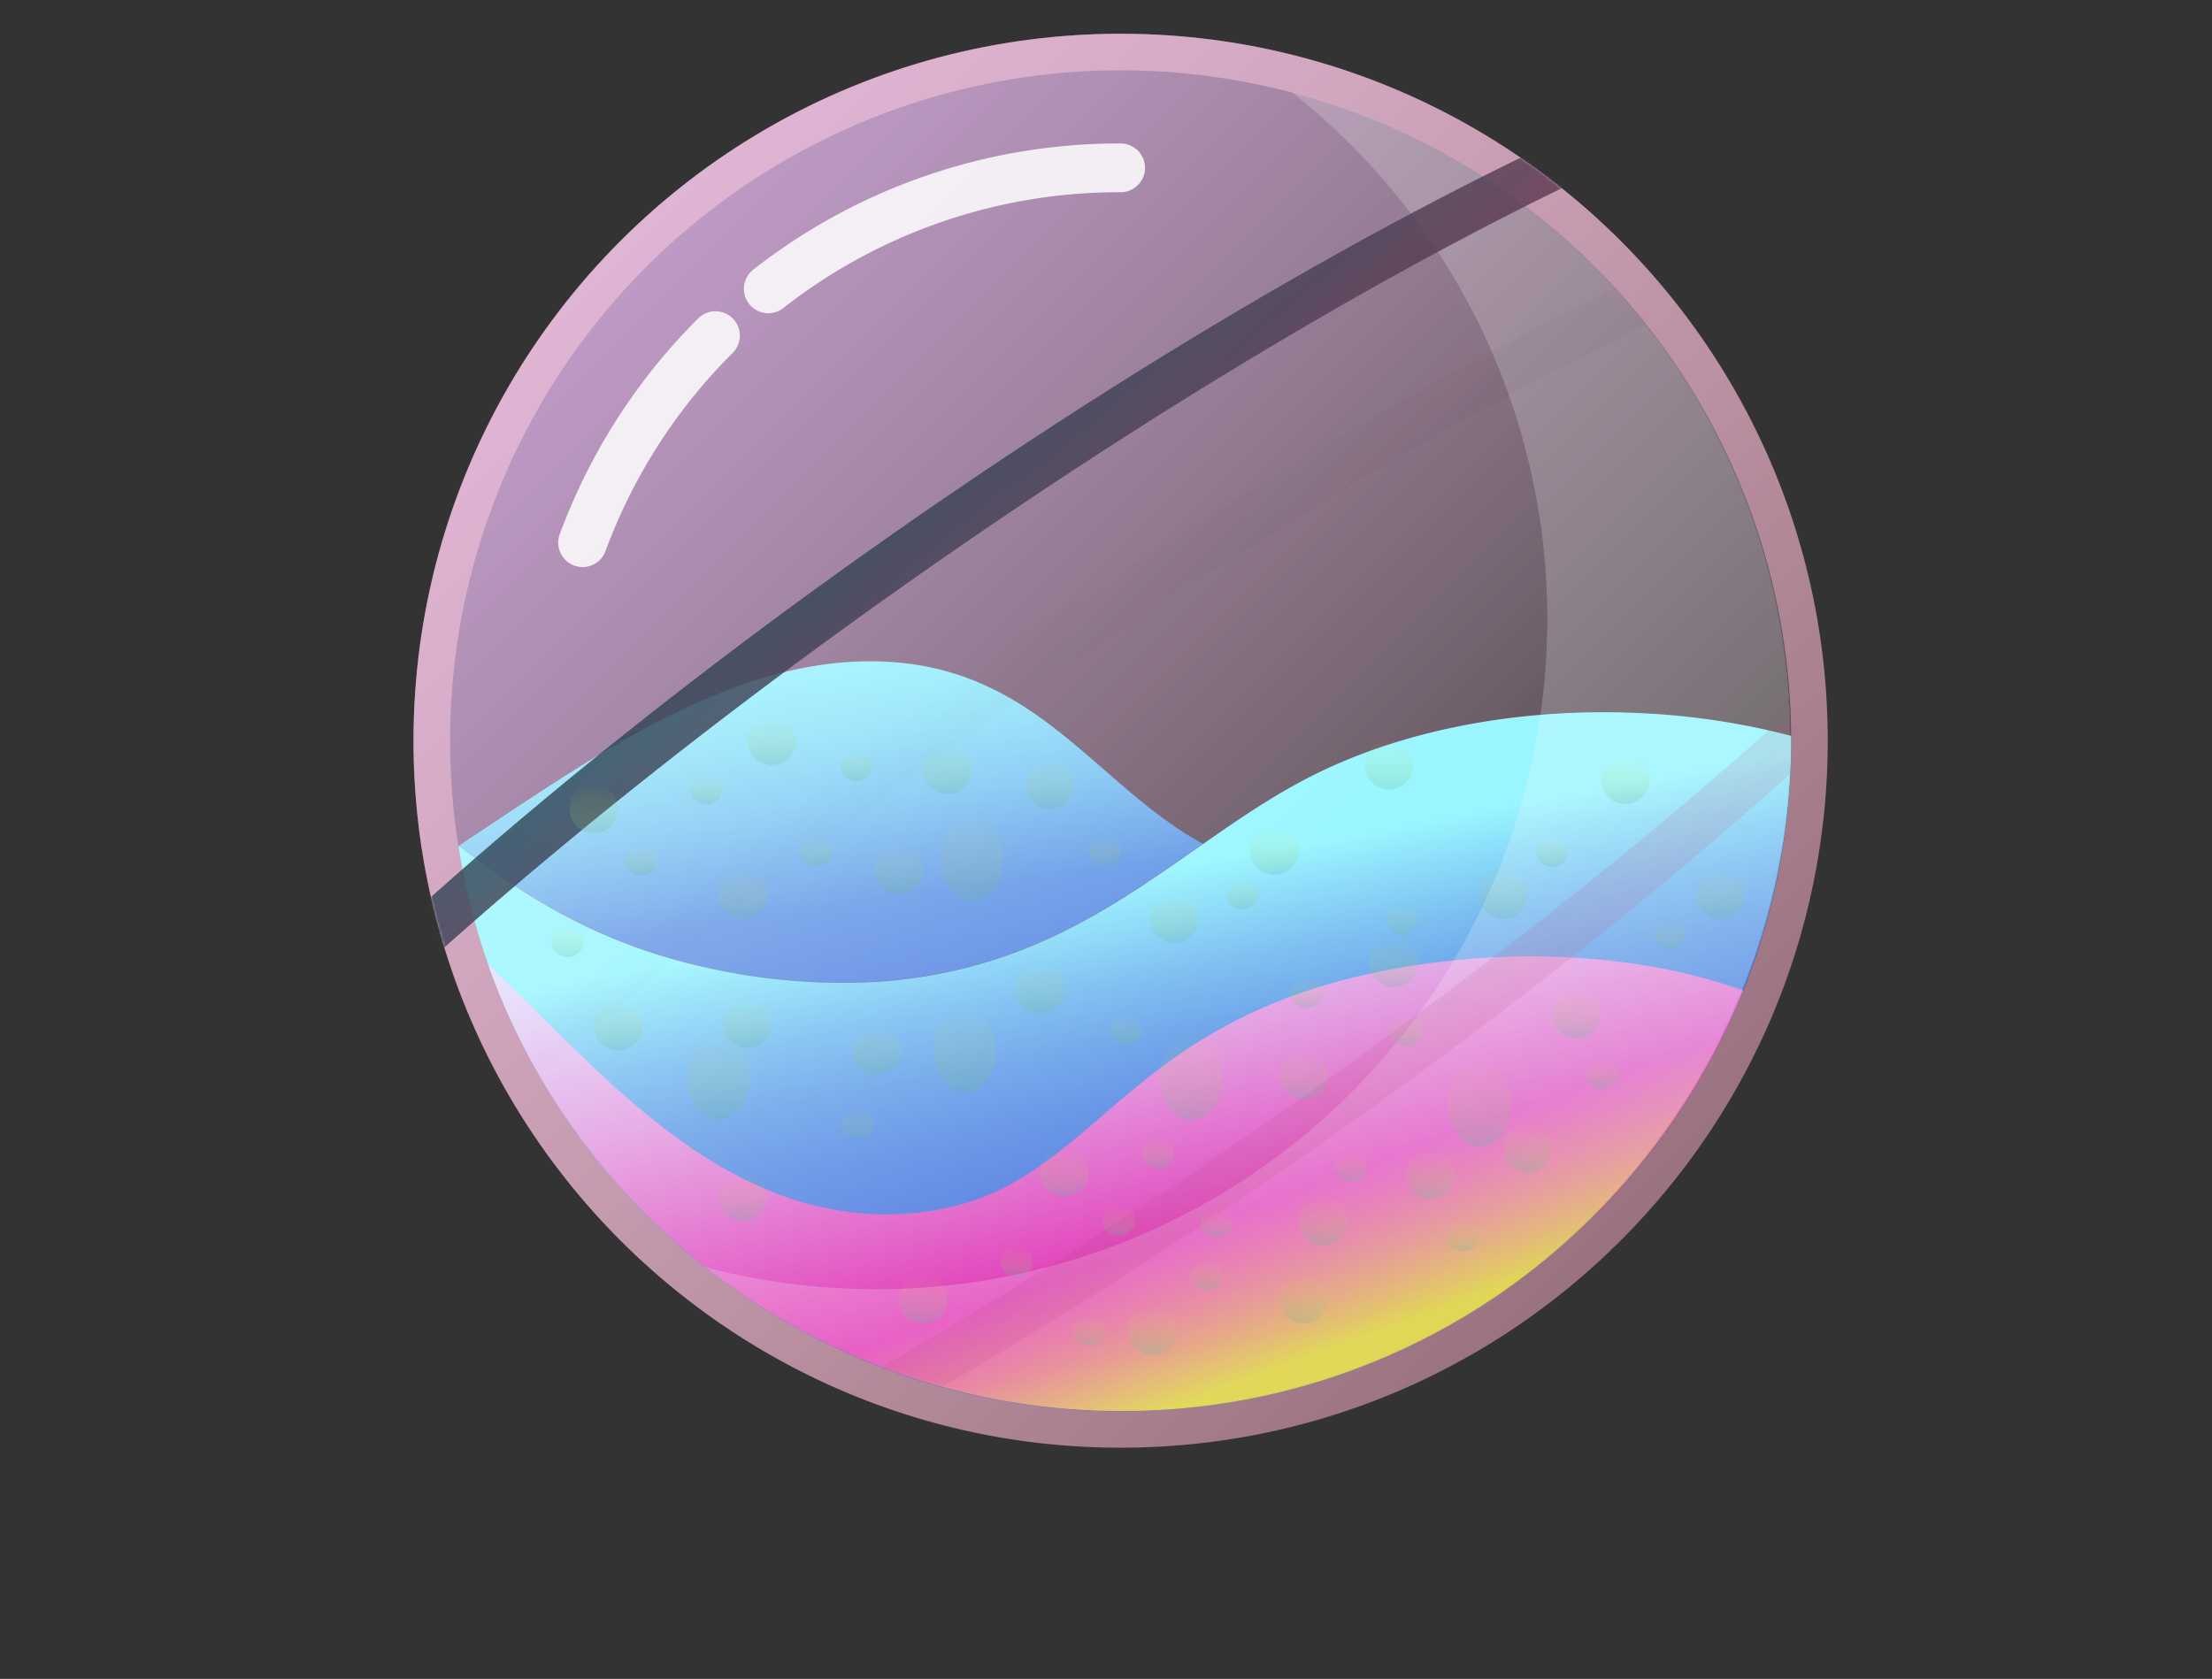 <svg xmlns="http://www.w3.org/2000/svg" xmlns:xlink="http://www.w3.org/1999/xlink" viewBox="0 0 907.19 688.7">
  <rect x="0" y="0" width="907.19" height="688.7" fill="#333333" stroke="none"/>
  <defs>
    <linearGradient id="linear-gradient" x1="664.65" y1="508.91" x2="254.53" y2="98.79" gradientUnits="userSpaceOnUse">
      <stop offset="0" stop-color="#ffafcb" stop-opacity="0"/>
      <stop offset="1" stop-color="#e678ff"/>
    </linearGradient>
    <linearGradient id="linear-gradient-2" x1="1177.81" y1="876.58" x2="1148.47" y2="674.86" gradientUnits="userSpaceOnUse">
      <stop offset="0" stop-color="#4268db"/>
      <stop offset="0.4" stop-color="#558be4"/>
      <stop offset="0.44" stop-color="#578fe5"/>
      <stop offset="0.49" stop-color="#5e9ce8"/>
      <stop offset="0.64" stop-color="#72c2f2"/>
      <stop offset="0.78" stop-color="#80ddf9"/>
      <stop offset="0.91" stop-color="#89eefd"/>
      <stop offset="1" stop-color="#8cf4ff"/>
    </linearGradient>
    <linearGradient id="linear-gradient-3" x1="1341.37" y1="1055.88" x2="1288.19" y2="775.3" gradientUnits="userSpaceOnUse">
      <stop offset="0" stop-color="#4268db"/>
      <stop offset="0.34" stop-color="#436adc"/>
      <stop offset="0.46" stop-color="#4771dd"/>
      <stop offset="0.51" stop-color="#4a76df"/>
      <stop offset="0.59" stop-color="#4c7ae0"/>
      <stop offset="0.68" stop-color="#5387e3"/>
      <stop offset="0.77" stop-color="#5e9be8"/>
      <stop offset="0.86" stop-color="#6db8f0"/>
      <stop offset="0.95" stop-color="#80ddf9"/>
      <stop offset="1" stop-color="#8cf4ff"/>
    </linearGradient>
    <linearGradient id="linear-gradient-4" x1="1309.23" y1="994.16" x2="1269.37" y2="768.1" gradientUnits="userSpaceOnUse">
      <stop offset="0.11" stop-color="#de009f"/>
      <stop offset="0.35" stop-color="#df41bb"/>
      <stop offset="0.66" stop-color="#e095df"/>
      <stop offset="0.89" stop-color="#e1caf6"/>
      <stop offset="1" stop-color="#e1deff"/>
    </linearGradient>
    <linearGradient id="linear-gradient-5" x1="1374.11" y1="978.55" x2="1185.89" y2="461.45" gradientUnits="userSpaceOnUse">
      <stop offset="0.02" stop-color="#dfff3b"/>
      <stop offset="0.14" stop-color="#eeff94" stop-opacity="0"/>
    </linearGradient>
    <linearGradient id="linear-gradient-6" x1="664.65" y1="508.91" x2="254.53" y2="98.79" gradientUnits="userSpaceOnUse">
      <stop offset="0" stop-color="#fff" stop-opacity="0"/>
      <stop offset="1" stop-color="#fff"/>
    </linearGradient>
    <filter id="luminosity-noclip" x="820.41" y="416.15" width="871.19" height="633.7" filterUnits="userSpaceOnUse" color-interpolation-filters="sRGB">
      <feFlood flood-color="#fff" result="bg"/>
      <feBlend in="SourceGraphic" in2="bg"/>
    </filter>
    <mask id="mask" x="0" y="0" width="871.19" height="633.7" maskUnits="userSpaceOnUse">
      <g filter="url(#luminosity-noclip)">
        <g transform="translate(-820.41 -416.15)">
          <g opacity="0.8" style="mix-blend-mode: hard-light">
            <path d="M1536.62,584.84C1488,492.77,1391.35,430,1280,430c-160.16,0-290,129.84-290,290a288.66,288.66,0,0,0,54.07,168.65Z"/>
          </g>
        </g>
      </g>
    </mask>
    <linearGradient id="linear-gradient-7" x1="1338.3" y1="831.08" x2="1173.7" y2="634.92" gradientUnits="userSpaceOnUse">
      <stop offset="0" stop-color="#cb5180"/>
      <stop offset="0.13" stop-color="#c5517e"/>
      <stop offset="0.3" stop-color="#b54f7a"/>
      <stop offset="0.49" stop-color="#994d72"/>
      <stop offset="0.7" stop-color="#734a67"/>
      <stop offset="0.91" stop-color="#43465a"/>
      <stop offset="1" stop-color="#2e4454"/>
    </linearGradient>
    <linearGradient id="linear-gradient-8" x1="1338.3" y1="831.08" x2="1173.7" y2="634.92" gradientUnits="userSpaceOnUse">
      <stop offset="0" stop-color="#cb5180"/>
      <stop offset="0.01" stop-color="#c8507e" stop-opacity="0.98"/>
      <stop offset="0.5" stop-color="#5d253b" stop-opacity="0.46"/>
      <stop offset="0.84" stop-color="#1a0a10" stop-opacity="0.13"/>
      <stop offset="1" stop-opacity="0"/>
    </linearGradient>
    <mask id="mask-3" x="36" y="28.85" width="871.19" height="659.85" maskUnits="userSpaceOnUse">
      <g transform="translate(-820.41 -416.15)">
        <g id="LowYellow">
          <path d="M1280,995a275,275,0,1,1,194.45-80.55A273.19,273.19,0,0,1,1280,995Z" fill="#fff"/>
        </g>
      </g>
    </mask>
    <linearGradient id="linear-gradient-9" x1="1374.3" y1="886.08" x2="1209.7" y2="689.92" xlink:href="#linear-gradient-8"/>
    <linearGradient id="linear-gradient-10" x1="304.59" y1="376.85" x2="304.59" y2="356.85" gradientUnits="userSpaceOnUse">
      <stop offset="0" stop-color="#5fbaa0"/>
      <stop offset="1" stop-color="#f6ee1e" stop-opacity="0"/>
    </linearGradient>
    <linearGradient id="linear-gradient-11" x1="316.59" y1="313.85" x2="316.59" y2="293.85" xlink:href="#linear-gradient-10"/>
    <linearGradient id="linear-gradient-12" x1="388.59" y1="325.85" x2="388.59" y2="305.85" xlink:href="#linear-gradient-10"/>
    <linearGradient id="linear-gradient-13" x1="368.59" y1="366.85" x2="368.59" y2="346.85" xlink:href="#linear-gradient-10"/>
    <linearGradient id="linear-gradient-14" x1="243.59" y1="341.85" x2="243.59" y2="321.85" xlink:href="#linear-gradient-10"/>
    <linearGradient id="linear-gradient-15" x1="666.59" y1="329.85" x2="666.59" y2="309.85" xlink:href="#linear-gradient-10"/>
    <linearGradient id="linear-gradient-16" x1="430.59" y1="331.85" x2="430.59" y2="311.85" xlink:href="#linear-gradient-10"/>
    <linearGradient id="linear-gradient-17" x1="586.59" y1="491.85" x2="586.59" y2="471.85" xlink:href="#linear-gradient-10"/>
    <linearGradient id="linear-gradient-18" x1="436.59" y1="490.85" x2="436.59" y2="470.85" xlink:href="#linear-gradient-10"/>
    <linearGradient id="linear-gradient-19" x1="426.59" y1="415.85" x2="426.59" y2="395.85" xlink:href="#linear-gradient-10"/>
    <linearGradient id="linear-gradient-20" x1="253.59" y1="430.85" x2="253.59" y2="410.85" xlink:href="#linear-gradient-10"/>
    <linearGradient id="linear-gradient-21" x1="626.59" y1="480.85" x2="626.59" y2="460.85" xlink:href="#linear-gradient-10"/>
    <linearGradient id="linear-gradient-22" x1="542.59" y1="510.85" x2="542.59" y2="490.85" xlink:href="#linear-gradient-10"/>
    <linearGradient id="linear-gradient-23" x1="646.59" y1="425.85" x2="646.59" y2="405.85" xlink:href="#linear-gradient-10"/>
    <linearGradient id="linear-gradient-24" x1="705.59" y1="376.85" x2="705.59" y2="356.85" xlink:href="#linear-gradient-10"/>
    <linearGradient id="linear-gradient-25" x1="571.59" y1="404.85" x2="571.59" y2="384.85" xlink:href="#linear-gradient-10"/>
    <linearGradient id="linear-gradient-26" x1="616.59" y1="376.85" x2="616.59" y2="356.85" xlink:href="#linear-gradient-10"/>
    <linearGradient id="linear-gradient-27" x1="481.59" y1="386.85" x2="481.59" y2="366.85" xlink:href="#linear-gradient-10"/>
    <linearGradient id="linear-gradient-28" x1="534.59" y1="542.85" x2="534.59" y2="522.85" xlink:href="#linear-gradient-10"/>
    <linearGradient id="linear-gradient-29" x1="304.59" y1="500.85" x2="304.59" y2="480.85" xlink:href="#linear-gradient-10"/>
    <linearGradient id="linear-gradient-30" x1="472.59" y1="555.85" x2="472.59" y2="535.85" xlink:href="#linear-gradient-10"/>
    <linearGradient id="linear-gradient-31" x1="378.59" y1="542.85" x2="378.59" y2="522.85" xlink:href="#linear-gradient-10"/>
    <linearGradient id="linear-gradient-32" x1="359.59" y1="440.85" x2="359.59" y2="420.85" xlink:href="#linear-gradient-10"/>
    <linearGradient id="linear-gradient-33" x1="534.59" y1="450.85" x2="534.59" y2="430.85" xlink:href="#linear-gradient-10"/>
    <linearGradient id="linear-gradient-34" x1="569.59" y1="323.85" x2="569.59" y2="303.85" xlink:href="#linear-gradient-10"/>
    <linearGradient id="linear-gradient-35" x1="522.59" y1="358.85" x2="522.59" y2="338.85" xlink:href="#linear-gradient-10"/>
    <linearGradient id="linear-gradient-36" x1="306.59" y1="429.85" x2="306.59" y2="409.85" xlink:href="#linear-gradient-10"/>
    <linearGradient id="linear-gradient-37" x1="636.58" y1="355.54" x2="636.58" y2="343.32" xlink:href="#linear-gradient-10"/>
    <linearGradient id="linear-gradient-38" x1="289.52" y1="330.06" x2="289.52" y2="317.85" xlink:href="#linear-gradient-10"/>
    <linearGradient id="linear-gradient-39" x1="351.18" y1="320.39" x2="351.18" y2="308.18" xlink:href="#linear-gradient-10"/>
    <linearGradient id="linear-gradient-40" x1="334.94" y1="355.43" x2="334.94" y2="343.22" xlink:href="#linear-gradient-10"/>
    <linearGradient id="linear-gradient-41" x1="263.21" y1="359.16" x2="263.21" y2="346.95" xlink:href="#linear-gradient-10"/>
    <linearGradient id="linear-gradient-42" x1="554.16" y1="484.84" x2="554.16" y2="472.62" xlink:href="#linear-gradient-10"/>
    <linearGradient id="linear-gradient-43" x1="398.73" y1="369.84" x2="398.73" y2="334.85" xlink:href="#linear-gradient-10"/>
    <linearGradient id="linear-gradient-44" x1="452.97" y1="355.06" x2="452.97" y2="342.84" xlink:href="#linear-gradient-10"/>
    <linearGradient id="linear-gradient-45" x1="657.22" y1="446.77" x2="657.22" y2="434.55" xlink:href="#linear-gradient-10"/>
    <linearGradient id="linear-gradient-46" x1="474.94" y1="479.16" x2="474.94" y2="466.94" xlink:href="#linear-gradient-10"/>
    <linearGradient id="linear-gradient-47" x1="488.47" y1="459.5" x2="488.47" y2="424.51" xlink:href="#linear-gradient-10"/>
    <linearGradient id="linear-gradient-48" x1="232.83" y1="392.52" x2="232.83" y2="380.3" xlink:href="#linear-gradient-10"/>
    <linearGradient id="linear-gradient-49" x1="576.69" y1="429.05" x2="576.69" y2="416.84" xlink:href="#linear-gradient-10"/>
    <linearGradient id="linear-gradient-50" x1="599.86" y1="513.26" x2="599.86" y2="501.05" xlink:href="#linear-gradient-10"/>
    <linearGradient id="linear-gradient-51" x1="535.93" y1="413.46" x2="535.93" y2="401.25" xlink:href="#linear-gradient-10"/>
    <linearGradient id="linear-gradient-52" x1="574.97" y1="383.54" x2="574.97" y2="371.32" xlink:href="#linear-gradient-10"/>
    <linearGradient id="linear-gradient-53" x1="606.78" y1="470.47" x2="606.78" y2="435.48" xlink:href="#linear-gradient-10"/>
    <linearGradient id="linear-gradient-54" x1="685.07" y1="389.54" x2="685.07" y2="377.32" xlink:href="#linear-gradient-10"/>
    <linearGradient id="linear-gradient-55" x1="395.67" y1="448.17" x2="395.67" y2="413.18" xlink:href="#linear-gradient-10"/>
    <linearGradient id="linear-gradient-56" x1="446.8" y1="551.91" x2="446.8" y2="539.7" xlink:href="#linear-gradient-10"/>
    <linearGradient id="linear-gradient-57" x1="294.78" y1="459.26" x2="294.78" y2="424.27" xlink:href="#linear-gradient-10"/>
    <linearGradient id="linear-gradient-58" x1="458.77" y1="506.85" x2="458.77" y2="494.64" xlink:href="#linear-gradient-10"/>
    <linearGradient id="linear-gradient-59" x1="351.56" y1="466.91" x2="351.56" y2="454.7" xlink:href="#linear-gradient-10"/>
    <linearGradient id="linear-gradient-60" x1="416.98" y1="523.62" x2="416.98" y2="511.41" xlink:href="#linear-gradient-10"/>
    <linearGradient id="linear-gradient-61" x1="461.8" y1="428.73" x2="461.8" y2="416.52" xlink:href="#linear-gradient-10"/>
    <linearGradient id="linear-gradient-62" x1="509.42" y1="373.06" x2="509.42" y2="360.84" xlink:href="#linear-gradient-10"/>
    <linearGradient id="linear-gradient-63" x1="494.8" y1="529.05" x2="494.8" y2="516.84" xlink:href="#linear-gradient-10"/>
    <linearGradient id="linear-gradient-64" x1="498.91" y1="507.9" x2="498.91" y2="495.69" xlink:href="#linear-gradient-10"/>
  </defs>
  <title>glassplanet</title>
  <g style="isolation: isolate">
    <g id="artwork">
      <g>
        <g id="Base" opacity="0.55" style="mix-blend-mode: hard-light">
          <circle cx="459.59" cy="303.85" r="290" fill="url(#linear-gradient)"/>
        </g>
        <g opacity="0.5" style="mix-blend-mode: overlay">
          <path d="M1280,430c-160.16,0-290,129.84-290,290s129.84,290,290,290,290-129.84,290-290S1440.16,430,1280,430Zm194.45,484.45A275,275,0,1,1,1555,720,273.19,273.19,0,0,1,1474.45,914.45Z" transform="translate(-820.41 -416.15)" fill="#ffafcb"/>
        </g>
        <path d="M1181.52,818.73c59.37-4.39,96.44-31.42,132.25-56.44-44.4-24.16-68.27-73.24-133.31-74.84C1119.49,686,1063,727.19,1008.7,763c25.89,19.79,58.29,42.2,110.55,51.82A251.31,251.31,0,0,0,1181.52,818.73Z" transform="translate(-820.41 -416.15)" fill="url(#linear-gradient-2)"/>
        <path d="M1555,718a297,297,0,0,0-58.17-9.13c-48.29-2.87-98.69,5.27-139.27,26-15.28,7.79-29.42,17.49-43.76,27.5-35.81,25-72.88,52.05-132.25,56.44a251.31,251.31,0,0,1-62.27-3.88c-52.26-9.62-84.66-32-110.55-51.82l-.32.22c.07.44.15.88.22,1.32.21,1.29.42,2.58.65,3.87.06.35.13.7.19,1.06.26,1.42.52,2.84.8,4.26,0,.13,0,.25.08.38q1,5.07,2.2,10.08l0,.15.3,1.21c.32,1.32.64,2.63,1,3.94l.3,1.1q2.54,9.63,5.76,19l.27.78c.1.3.21.59.32.89.41,1.19.83,2.38,1.27,3.56.1.28.21.56.31.85l.08.21c.79,2.13,1.62,4.25,2.46,6.36l.33.83q1.32,3.25,2.71,6.47c.07.18.15.36.23.53.17.4.35.79.52,1.18.4.9.8,1.8,1.21,2.7l.74,1.61c.09.2.19.39.28.59q.69,1.5,1.41,3c.3.6.59,1.2.89,1.81l.06.12c.55,1.12,1.1,2.24,1.67,3.35.25.51.52,1,.78,1.51,1.08,2.1,2.2,4.19,3.34,6.26l1.16,2.11c.21.38.43.76.65,1.13.34.6.68,1.2,1,1.8.46.8.92,1.6,1.39,2.39l.28.47,1.37,2.29c.53.87,1.07,1.73,1.61,2.6s1,1.68,1.58,2.52c.74,1.16,1.49,2.31,2.25,3.46l1.92,2.87,0,0c.78,1.15,1.56,2.29,2.36,3.43l.82,1.16.69,1c.7,1,1.41,2,2.13,2.95l.51.68,1,1.42c.77,1,1.56,2.06,2.35,3.08.47.61.93,1.22,1.41,1.82,1.18,1.51,2.37,3,3.59,4.48l.54.66.15.18c1.15,1.4,2.32,2.78,3.5,4.16l1.26,1.44.12.14c.93,1.07,1.86,2.12,2.81,3.17l1.17,1.3.35.38c1,1.07,2,2.13,3,3.18l.44.46c.31.33.61.66.93,1q2.16,2.26,4.39,4.49A275,275,0,0,0,1555,720C1555,719.31,1555,718.63,1555,718Z" transform="translate(-820.41 -416.15)" fill="url(#linear-gradient-3)"/>
        <path d="M1372,818c-99.24,25.87-106.44,91.23-180,96-76.33,5-127.49-61.6-171.31-102a275.27,275.27,0,0,0,514.68,10.44C1479.82,802.76,1416.68,806.35,1372,818Z" transform="translate(-820.41 -416.15)" fill="url(#linear-gradient-4)"/>
        <g opacity="0.2" style="mix-blend-mode: overlay">
          <path d="M1280,994.5c-61.7,0-119.77-19.86-168.1-57.45a277.68,277.68,0,0,0,68.1,8.45,275.5,275.5,0,0,0,194.81-470.31,281.12,281.12,0,0,0-22.35-20.06A274.56,274.56,0,0,1,1280,994.5Z" transform="translate(-820.41 -416.15)" fill="#fff"/>
          <path d="M1354.63,456.25A274.13,274.13,0,1,1,1114.1,938.11,278.15,278.15,0,0,0,1180,946a276,276,0,0,0,195.16-471.16c-6.48-6.48-13.37-12.72-20.53-18.59m-4.35-2.22a279.76,279.76,0,0,1,24.17,21.52A275,275,0,0,1,1180,945a276.9,276.9,0,0,1-70.28-9A275,275,0,1,0,1350.28,454Z" transform="translate(-820.41 -416.15)" fill="#fff"/>
        </g>
        <g id="LowYellow-2" data-name="LowYellow" opacity="0.8" style="mix-blend-mode: hard-light">
          <path d="M1280,995a275,275,0,1,1,194.45-80.55A273.19,273.19,0,0,1,1280,995Z" transform="translate(-820.41 -416.15)" fill="url(#linear-gradient-5)"/>
        </g>
        <g id="Shine" opacity="0.4" style="mix-blend-mode: overlay">
          <circle cx="459.59" cy="303.85" r="290" fill="url(#linear-gradient-6)"/>
        </g>
        <g mask="url(#mask)">
          <g id="ring3" style="mix-blend-mode: color-dodge">
            <path d="M1686.05,431.87c-38-54.29-261.37,36.52-498.88,202.83S787.93,979.84,826,1034.13s261.37-36.52,498.88-202.83S1724.07,486.16,1686.05,431.87Zm-372.69,383c-223.94,156.8-431.16,247.24-462.84,202s124.18-209,348.12-365.84,431.16-247.24,462.84-202S1537.3,658.11,1313.36,814.92Z" transform="translate(-820.41 -416.15)" fill="url(#linear-gradient-7)"/>
          </g>
        </g>
        <g mask="url(#mask)">
          <g id="ring2" style="mix-blend-mode: screen">
            <path d="M1686.05,431.87c-38-54.29-261.37,36.52-498.88,202.83S787.93,979.84,826,1034.13s261.37-36.52,498.88-202.83S1724.07,486.16,1686.05,431.87Zm-372.69,383c-223.94,156.8-431.16,247.24-462.84,202s124.18-209,348.12-365.84,431.16-247.24,462.84-202S1537.3,658.11,1313.36,814.92Z" transform="translate(-820.41 -416.15)" fill="url(#linear-gradient-8)"/>
          </g>
        </g>
        <g mask="url(#mask-3)">
          <g id="ring" opacity="0.15" style="mix-blend-mode: multiply">
            <path d="M1722.05,486.87c-38-54.29-261.37,36.52-498.88,202.83S823.93,1034.84,862,1089.13s261.37-36.52,498.88-202.83S1760.07,541.16,1722.05,486.87Zm-372.69,383c-223.94,156.8-431.16,247.24-462.84,202s124.18-209,348.12-365.84,431.16-247.24,462.84-202S1573.3,713.11,1349.36,869.92Z" transform="translate(-820.41 -416.15)" fill="url(#linear-gradient-9)"/>
          </g>
        </g>
        <path d="M1059.35,638.76a234.39,234.39,0,0,1,54.48-84.93" transform="translate(-820.41 -416.15)" fill="none" stroke="#fff" stroke-linecap="round" stroke-miterlimit="10" stroke-width="20" opacity="0.85"/>
        <path d="M1135.5,534.63A233.24,233.24,0,0,1,1280,485" transform="translate(-820.41 -416.15)" fill="none" stroke="#fff" stroke-linecap="round" stroke-miterlimit="10" stroke-width="20" opacity="0.85"/>
        <g opacity="0.25">
          <g style="mix-blend-mode: screen">
            <circle cx="304.59" cy="366.85" r="10" fill="url(#linear-gradient-10)"/>
          </g>
          <g style="mix-blend-mode: screen">
            <circle cx="316.59" cy="303.85" r="10" fill="url(#linear-gradient-11)"/>
          </g>
          <g style="mix-blend-mode: screen">
            <circle cx="388.59" cy="315.85" r="10" fill="url(#linear-gradient-12)"/>
          </g>
          <g style="mix-blend-mode: screen">
            <circle cx="368.59" cy="356.85" r="10" fill="url(#linear-gradient-13)"/>
          </g>
          <g style="mix-blend-mode: screen">
            <circle cx="243.59" cy="331.85" r="10" fill="url(#linear-gradient-14)"/>
          </g>
          <g style="mix-blend-mode: screen">
            <circle cx="666.59" cy="319.85" r="10" fill="url(#linear-gradient-15)"/>
          </g>
          <g style="mix-blend-mode: screen">
            <circle cx="430.59" cy="321.85" r="10" fill="url(#linear-gradient-16)"/>
          </g>
          <g style="mix-blend-mode: screen">
            <circle cx="586.59" cy="481.85" r="10" fill="url(#linear-gradient-17)"/>
          </g>
          <g style="mix-blend-mode: screen">
            <circle cx="436.59" cy="480.85" r="10" fill="url(#linear-gradient-18)"/>
          </g>
          <g style="mix-blend-mode: screen">
            <circle cx="426.59" cy="405.85" r="10" fill="url(#linear-gradient-19)"/>
          </g>
          <g style="mix-blend-mode: screen">
            <circle cx="253.59" cy="420.85" r="10" fill="url(#linear-gradient-20)"/>
          </g>
          <g style="mix-blend-mode: screen">
            <circle cx="626.59" cy="470.85" r="10" fill="url(#linear-gradient-21)"/>
          </g>
          <g style="mix-blend-mode: screen">
            <circle cx="542.59" cy="500.85" r="10" fill="url(#linear-gradient-22)"/>
          </g>
          <g style="mix-blend-mode: screen">
            <circle cx="646.59" cy="415.85" r="10" fill="url(#linear-gradient-23)"/>
          </g>
          <g style="mix-blend-mode: screen">
            <circle cx="705.59" cy="366.85" r="10" fill="url(#linear-gradient-24)"/>
          </g>
          <g style="mix-blend-mode: screen">
            <circle cx="571.59" cy="394.85" r="10" fill="url(#linear-gradient-25)"/>
          </g>
          <g style="mix-blend-mode: screen">
            <circle cx="616.59" cy="366.85" r="10" fill="url(#linear-gradient-26)"/>
          </g>
          <g style="mix-blend-mode: screen">
            <circle cx="481.59" cy="376.85" r="10" fill="url(#linear-gradient-27)"/>
          </g>
          <g style="mix-blend-mode: screen">
            <circle cx="534.59" cy="532.85" r="10" fill="url(#linear-gradient-28)"/>
          </g>
          <g style="mix-blend-mode: screen">
            <circle cx="304.59" cy="490.85" r="10" fill="url(#linear-gradient-29)"/>
          </g>
          <g style="mix-blend-mode: screen">
            <circle cx="472.59" cy="545.85" r="10" fill="url(#linear-gradient-30)"/>
          </g>
          <g style="mix-blend-mode: screen">
            <circle cx="378.59" cy="532.85" r="10" fill="url(#linear-gradient-31)"/>
          </g>
          <g style="mix-blend-mode: screen">
            <circle cx="359.59" cy="430.85" r="10" fill="url(#linear-gradient-32)"/>
          </g>
          <g style="mix-blend-mode: screen">
            <circle cx="534.59" cy="440.85" r="10" fill="url(#linear-gradient-33)"/>
          </g>
          <g style="mix-blend-mode: screen">
            <circle cx="569.59" cy="313.85" r="10" fill="url(#linear-gradient-34)"/>
          </g>
          <g style="mix-blend-mode: screen">
            <circle cx="522.59" cy="348.85" r="10" fill="url(#linear-gradient-35)"/>
          </g>
          <g style="mix-blend-mode: screen">
            <circle cx="306.59" cy="419.85" r="10" fill="url(#linear-gradient-36)"/>
          </g>
          <g style="mix-blend-mode: screen">
            <ellipse cx="636.58" cy="349.43" rx="6.62" ry="6.11" fill="url(#linear-gradient-37)"/>
          </g>
          <g style="mix-blend-mode: screen">
            <ellipse cx="289.52" cy="323.96" rx="6.62" ry="6.11" fill="url(#linear-gradient-38)"/>
          </g>
          <g style="mix-blend-mode: screen">
            <ellipse cx="351.18" cy="314.29" rx="6.62" ry="6.11" fill="url(#linear-gradient-39)"/>
          </g>
          <g style="mix-blend-mode: screen">
            <ellipse cx="334.94" cy="349.32" rx="6.62" ry="6.11" fill="url(#linear-gradient-40)"/>
          </g>
          <g style="mix-blend-mode: screen">
            <ellipse cx="263.21" cy="353.06" rx="6.62" ry="6.11" fill="url(#linear-gradient-41)"/>
          </g>
          <g style="mix-blend-mode: screen">
            <ellipse cx="554.16" cy="478.73" rx="6.62" ry="6.11" fill="url(#linear-gradient-42)"/>
          </g>
          <g style="mix-blend-mode: screen">
            <ellipse cx="398.73" cy="352.35" rx="12.81" ry="17.49" fill="url(#linear-gradient-43)"/>
          </g>
          <g style="mix-blend-mode: screen">
            <ellipse cx="452.97" cy="348.95" rx="6.62" ry="6.11" fill="url(#linear-gradient-44)"/>
          </g>
          <g style="mix-blend-mode: screen">
            <ellipse cx="657.22" cy="440.66" rx="6.62" ry="6.11" fill="url(#linear-gradient-45)"/>
          </g>
          <g style="mix-blend-mode: screen">
            <ellipse cx="474.94" cy="473.05" rx="6.62" ry="6.11" fill="url(#linear-gradient-46)"/>
          </g>
          <g style="mix-blend-mode: screen">
            <ellipse cx="488.47" cy="442.01" rx="12.81" ry="17.49" fill="url(#linear-gradient-47)"/>
          </g>
          <g style="mix-blend-mode: screen">
            <ellipse cx="232.83" cy="386.41" rx="6.62" ry="6.11" fill="url(#linear-gradient-48)"/>
          </g>
          <g style="mix-blend-mode: screen">
            <ellipse cx="576.69" cy="422.94" rx="6.62" ry="6.11" fill="url(#linear-gradient-49)"/>
          </g>
          <g style="mix-blend-mode: screen">
            <ellipse cx="599.86" cy="507.16" rx="6.62" ry="6.11" fill="url(#linear-gradient-50)"/>
          </g>
          <g style="mix-blend-mode: screen">
            <ellipse cx="535.93" cy="407.35" rx="6.62" ry="6.11" fill="url(#linear-gradient-51)"/>
          </g>
          <g style="mix-blend-mode: screen">
            <ellipse cx="574.97" cy="377.43" rx="6.62" ry="6.11" fill="url(#linear-gradient-52)"/>
          </g>
          <g style="mix-blend-mode: screen">
            <ellipse cx="606.78" cy="452.98" rx="12.81" ry="17.49" fill="url(#linear-gradient-53)"/>
          </g>
          <g style="mix-blend-mode: screen">
            <ellipse cx="685.07" cy="383.43" rx="6.62" ry="6.11" fill="url(#linear-gradient-54)"/>
          </g>
          <g style="mix-blend-mode: screen">
            <ellipse cx="395.67" cy="430.67" rx="12.81" ry="17.49" fill="url(#linear-gradient-55)"/>
          </g>
          <g style="mix-blend-mode: screen">
            <ellipse cx="446.8" cy="545.81" rx="6.62" ry="6.11" fill="url(#linear-gradient-56)"/>
          </g>
          <g style="mix-blend-mode: screen">
            <ellipse cx="294.78" cy="441.77" rx="12.81" ry="17.49" fill="url(#linear-gradient-57)"/>
          </g>
          <g style="mix-blend-mode: screen">
            <ellipse cx="458.77" cy="500.74" rx="6.62" ry="6.11" fill="url(#linear-gradient-58)"/>
          </g>
          <g style="mix-blend-mode: screen">
            <ellipse cx="351.56" cy="460.81" rx="6.62" ry="6.11" fill="url(#linear-gradient-59)"/>
          </g>
          <g style="mix-blend-mode: screen">
            <ellipse cx="416.98" cy="517.52" rx="6.62" ry="6.11" fill="url(#linear-gradient-60)"/>
          </g>
          <g style="mix-blend-mode: screen">
            <ellipse cx="461.8" cy="422.62" rx="6.62" ry="6.11" fill="url(#linear-gradient-61)"/>
          </g>
          <g style="mix-blend-mode: screen">
            <ellipse cx="509.42" cy="366.95" rx="6.62" ry="6.11" fill="url(#linear-gradient-62)"/>
          </g>
          <g style="mix-blend-mode: screen">
            <ellipse cx="494.8" cy="522.94" rx="6.62" ry="6.11" fill="url(#linear-gradient-63)"/>
          </g>
          <g style="mix-blend-mode: screen">
            <ellipse cx="498.91" cy="501.8" rx="6.62" ry="6.11" fill="url(#linear-gradient-64)"/>
          </g>
        </g>
      </g>
    </g>
  </g>
</svg>
